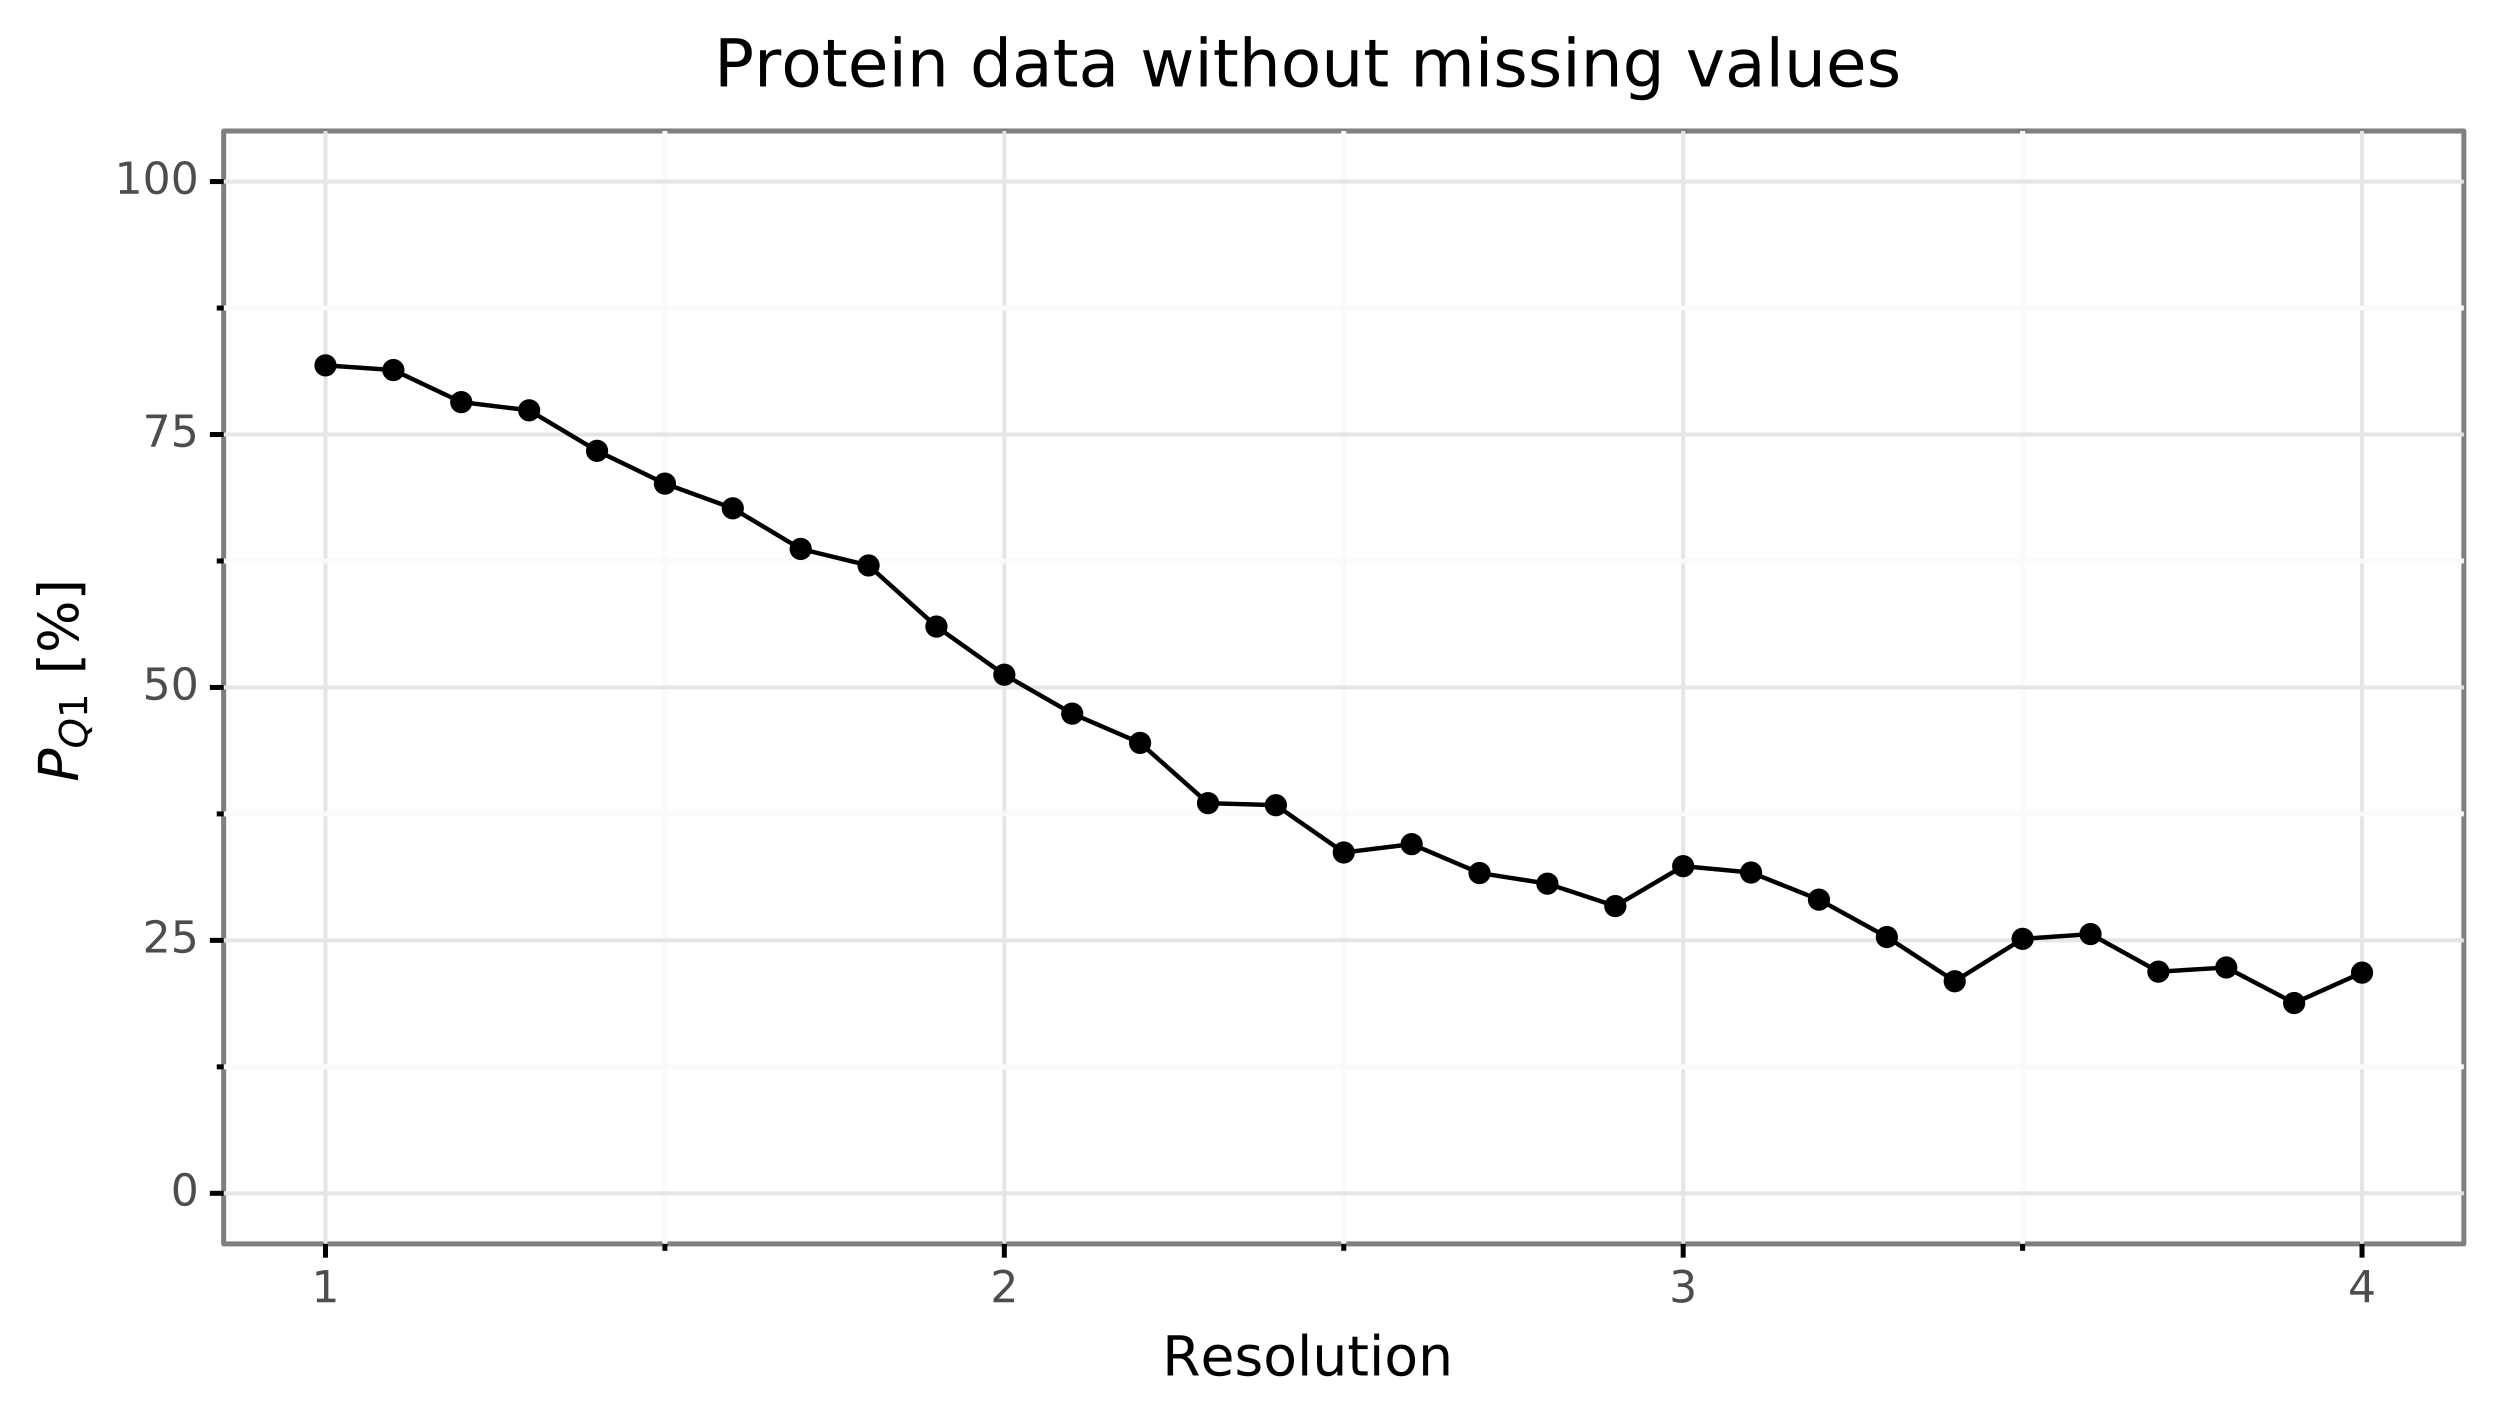 <?xml version="1.0" encoding="utf-8" standalone="no"?>
<!DOCTYPE svg PUBLIC "-//W3C//DTD SVG 1.1//EN"
  "http://www.w3.org/Graphics/SVG/1.1/DTD/svg11.dtd">
<!-- Created with matplotlib (https://matplotlib.org/) -->
<svg height="283.578pt" version="1.1" viewBox="0 0 498.167 283.578" width="498.167pt" xmlns="http://www.w3.org/2000/svg" xmlns:xlink="http://www.w3.org/1999/xlink">
 <rect x="0" y="0" width="498.167" height="283.578" fill="#333333" stroke="none"/>
 <defs>
  <style type="text/css">
*{stroke-linecap:butt;stroke-linejoin:round;}
  </style>
 </defs>
 <g id="figure_1">
  <g id="patch_1">
   <path d="M 0 283.578 
L 498.167 283.578 
L 498.167 0 
L 0 0 
z
" style="fill:#ffffff;stroke:#ffffff;stroke-linejoin:miter;"/>
  </g>
  <g id="axes_1">
   <g id="patch_2">
    <path d="M 44.567 247.865 
L 490.967 247.865 
L 490.967 26.105 
L 44.567 26.105 
z
" style="fill:#ffffff;stroke:#7f7f7f;stroke-linejoin:miter;"/>
   </g>
   <g id="matplotlib.axis_1">
    <g id="xtick_1">
     <g id="line2d_1">
      <path clip-path="url(#p83f8dc34f9)" d="M 64.858 247.865 
L 64.858 26.105 
" style="fill:none;stroke:#e5e5e5;stroke-width:0.8;"/>
     </g>
     <g id="line2d_2">
      <path d="M 64.858 247.865 
" style="fill:none;stroke:#000000;stroke-width:1.5;"/>
      <defs>
       <path d="M 0 0 
L 0 2.75 
" id="m9caccdc6ad" style="stroke:#000000;"/>
      </defs>
      <g>
       <use style="stroke:#000000;" x="64.858" xlink:href="#m9caccdc6ad" y="247.865"/>
      </g>
     </g>
     <g id="text_1">
      <!-- 1 -->
      <defs>
       <path d="M 12.406 8.297 
L 28.516 8.297 
L 28.516 63.922 
L 10.984 60.406 
L 10.984 69.391 
L 28.422 72.906 
L 38.281 72.906 
L 38.281 8.297 
L 54.391 8.297 
L 54.391 0 
L 12.406 0 
z
" id="DejaVuSans-49"/>
      </defs>
      <g style="fill:#4d4d4d;" transform="translate(62.058 259.502)scale(0.088 -0.088)">
       <use xlink:href="#DejaVuSans-49"/>
      </g>
     </g>
    </g>
    <g id="xtick_2">
     <g id="line2d_3">
      <path clip-path="url(#p83f8dc34f9)" d="M 200.131 247.865 
L 200.131 26.105 
" style="fill:none;stroke:#e5e5e5;stroke-width:0.8;"/>
     </g>
     <g id="line2d_4">
      <path d="M 200.131 247.865 
" style="fill:none;stroke:#000000;stroke-width:1.5;"/>
      <g>
       <use style="stroke:#000000;" x="200.131" xlink:href="#m9caccdc6ad" y="247.865"/>
      </g>
     </g>
     <g id="text_2">
      <!-- 2 -->
      <defs>
       <path d="M 19.188 8.297 
L 53.609 8.297 
L 53.609 0 
L 7.328 0 
L 7.328 8.297 
Q 12.938 14.109 22.625 23.891 
Q 32.328 33.688 34.812 36.531 
Q 39.547 41.844 41.422 45.531 
Q 43.312 49.219 43.312 52.781 
Q 43.312 58.594 39.234 62.25 
Q 35.156 65.922 28.609 65.922 
Q 23.969 65.922 18.812 64.312 
Q 13.672 62.703 7.812 59.422 
L 7.812 69.391 
Q 13.766 71.781 18.938 73 
Q 24.125 74.219 28.422 74.219 
Q 39.75 74.219 46.484 68.547 
Q 53.219 62.891 53.219 53.422 
Q 53.219 48.922 51.531 44.891 
Q 49.859 40.875 45.406 35.406 
Q 44.188 33.984 37.641 27.219 
Q 31.109 20.453 19.188 8.297 
z
" id="DejaVuSans-50"/>
      </defs>
      <g style="fill:#4d4d4d;" transform="translate(197.331 259.502)scale(0.088 -0.088)">
       <use xlink:href="#DejaVuSans-50"/>
      </g>
     </g>
    </g>
    <g id="xtick_3">
     <g id="line2d_5">
      <path clip-path="url(#p83f8dc34f9)" d="M 335.403 247.865 
L 335.403 26.105 
" style="fill:none;stroke:#e5e5e5;stroke-width:0.8;"/>
     </g>
     <g id="line2d_6">
      <path d="M 335.403 247.865 
" style="fill:none;stroke:#000000;stroke-width:1.5;"/>
      <g>
       <use style="stroke:#000000;" x="335.403" xlink:href="#m9caccdc6ad" y="247.865"/>
      </g>
     </g>
     <g id="text_3">
      <!-- 3 -->
      <defs>
       <path d="M 40.578 39.312 
Q 47.656 37.797 51.625 33 
Q 55.609 28.219 55.609 21.188 
Q 55.609 10.406 48.188 4.484 
Q 40.766 -1.422 27.094 -1.422 
Q 22.516 -1.422 17.656 -0.516 
Q 12.797 0.391 7.625 2.203 
L 7.625 11.719 
Q 11.719 9.328 16.594 8.109 
Q 21.484 6.891 26.812 6.891 
Q 36.078 6.891 40.938 10.547 
Q 45.797 14.203 45.797 21.188 
Q 45.797 27.641 41.281 31.266 
Q 36.766 34.906 28.719 34.906 
L 20.219 34.906 
L 20.219 43.016 
L 29.109 43.016 
Q 36.375 43.016 40.234 45.922 
Q 44.094 48.828 44.094 54.297 
Q 44.094 59.906 40.109 62.906 
Q 36.141 65.922 28.719 65.922 
Q 24.656 65.922 20.016 65.031 
Q 15.375 64.156 9.812 62.312 
L 9.812 71.094 
Q 15.438 72.656 20.344 73.438 
Q 25.25 74.219 29.594 74.219 
Q 40.828 74.219 47.359 69.109 
Q 53.906 64.016 53.906 55.328 
Q 53.906 49.266 50.438 45.094 
Q 46.969 40.922 40.578 39.312 
z
" id="DejaVuSans-51"/>
      </defs>
      <g style="fill:#4d4d4d;" transform="translate(332.604 259.502)scale(0.088 -0.088)">
       <use xlink:href="#DejaVuSans-51"/>
      </g>
     </g>
    </g>
    <g id="xtick_4">
     <g id="line2d_7">
      <path clip-path="url(#p83f8dc34f9)" d="M 470.676 247.865 
L 470.676 26.105 
" style="fill:none;stroke:#e5e5e5;stroke-width:0.8;"/>
     </g>
     <g id="line2d_8">
      <path d="M 470.676 247.865 
" style="fill:none;stroke:#000000;stroke-width:1.5;"/>
      <g>
       <use style="stroke:#000000;" x="470.676" xlink:href="#m9caccdc6ad" y="247.865"/>
      </g>
     </g>
     <g id="text_4">
      <!-- 4 -->
      <defs>
       <path d="M 37.797 64.312 
L 12.891 25.391 
L 37.797 25.391 
z
M 35.203 72.906 
L 47.609 72.906 
L 47.609 25.391 
L 58.016 25.391 
L 58.016 17.188 
L 47.609 17.188 
L 47.609 0 
L 37.797 0 
L 37.797 17.188 
L 4.891 17.188 
L 4.891 26.703 
z
" id="DejaVuSans-52"/>
      </defs>
      <g style="fill:#4d4d4d;" transform="translate(467.877 259.502)scale(0.088 -0.088)">
       <use xlink:href="#DejaVuSans-52"/>
      </g>
     </g>
    </g>
    <g id="xtick_5">
     <g id="line2d_9">
      <path clip-path="url(#p83f8dc34f9)" d="M 132.494 247.865 
L 132.494 26.105 
" style="fill:none;stroke:#fafafa;"/>
     </g>
     <g id="line2d_10">
      <path d="M 132.494 247.865 
" style="fill:none;stroke:#000000;stroke-width:1.5;"/>
      <defs>
       <path d="M 0 0 
L 0 1.375 
" id="mb6b54870b6" style="stroke:#000000;"/>
      </defs>
      <g>
       <use style="stroke:#000000;" x="132.494" xlink:href="#mb6b54870b6" y="247.865"/>
      </g>
     </g>
    </g>
    <g id="xtick_6">
     <g id="line2d_11">
      <path clip-path="url(#p83f8dc34f9)" d="M 267.767 247.865 
L 267.767 26.105 
" style="fill:none;stroke:#fafafa;"/>
     </g>
     <g id="line2d_12">
      <path d="M 267.767 247.865 
" style="fill:none;stroke:#000000;stroke-width:1.5;"/>
      <g>
       <use style="stroke:#000000;" x="267.767" xlink:href="#mb6b54870b6" y="247.865"/>
      </g>
     </g>
    </g>
    <g id="xtick_7">
     <g id="line2d_13">
      <path clip-path="url(#p83f8dc34f9)" d="M 403.04 247.865 
L 403.04 26.105 
" style="fill:none;stroke:#fafafa;"/>
     </g>
     <g id="line2d_14">
      <path d="M 403.04 247.865 
" style="fill:none;stroke:#000000;stroke-width:1.5;"/>
      <g>
       <use style="stroke:#000000;" x="403.04" xlink:href="#mb6b54870b6" y="247.865"/>
      </g>
     </g>
    </g>
    <g id="text_5">
     <!-- Resolution -->
     <defs>
      <path d="M 44.391 34.188 
Q 47.562 33.109 50.562 29.594 
Q 53.562 26.078 56.594 19.922 
L 66.609 0 
L 56 0 
L 46.688 18.703 
Q 43.062 26.031 39.672 28.422 
Q 36.281 30.812 30.422 30.812 
L 19.672 30.812 
L 19.672 0 
L 9.812 0 
L 9.812 72.906 
L 32.078 72.906 
Q 44.578 72.906 50.734 67.672 
Q 56.891 62.453 56.891 51.906 
Q 56.891 45.016 53.688 40.469 
Q 50.484 35.938 44.391 34.188 
z
M 19.672 64.797 
L 19.672 38.922 
L 32.078 38.922 
Q 39.203 38.922 42.844 42.219 
Q 46.484 45.516 46.484 51.906 
Q 46.484 58.297 42.844 61.547 
Q 39.203 64.797 32.078 64.797 
z
" id="DejaVuSans-82"/>
      <path d="M 56.203 29.594 
L 56.203 25.203 
L 14.891 25.203 
Q 15.484 15.922 20.484 11.062 
Q 25.484 6.203 34.422 6.203 
Q 39.594 6.203 44.453 7.469 
Q 49.312 8.734 54.109 11.281 
L 54.109 2.781 
Q 49.266 0.734 44.188 -0.344 
Q 39.109 -1.422 33.891 -1.422 
Q 20.797 -1.422 13.156 6.188 
Q 5.516 13.812 5.516 26.812 
Q 5.516 40.234 12.766 48.109 
Q 20.016 56 32.328 56 
Q 43.359 56 49.781 48.891 
Q 56.203 41.797 56.203 29.594 
z
M 47.219 32.234 
Q 47.125 39.594 43.094 43.984 
Q 39.062 48.391 32.422 48.391 
Q 24.906 48.391 20.391 44.141 
Q 15.875 39.891 15.188 32.172 
z
" id="DejaVuSans-101"/>
      <path d="M 44.281 53.078 
L 44.281 44.578 
Q 40.484 46.531 36.375 47.5 
Q 32.281 48.484 27.875 48.484 
Q 21.188 48.484 17.844 46.438 
Q 14.5 44.391 14.5 40.281 
Q 14.5 37.156 16.891 35.375 
Q 19.281 33.594 26.516 31.984 
L 29.594 31.297 
Q 39.156 29.25 43.188 25.516 
Q 47.219 21.781 47.219 15.094 
Q 47.219 7.469 41.188 3.016 
Q 35.156 -1.422 24.609 -1.422 
Q 20.219 -1.422 15.453 -0.562 
Q 10.688 0.297 5.422 2 
L 5.422 11.281 
Q 10.406 8.688 15.234 7.391 
Q 20.062 6.109 24.812 6.109 
Q 31.156 6.109 34.562 8.281 
Q 37.984 10.453 37.984 14.406 
Q 37.984 18.062 35.516 20.016 
Q 33.062 21.969 24.703 23.781 
L 21.578 24.516 
Q 13.234 26.266 9.516 29.906 
Q 5.812 33.547 5.812 39.891 
Q 5.812 47.609 11.281 51.797 
Q 16.75 56 26.812 56 
Q 31.781 56 36.172 55.266 
Q 40.578 54.547 44.281 53.078 
z
" id="DejaVuSans-115"/>
      <path d="M 30.609 48.391 
Q 23.391 48.391 19.188 42.75 
Q 14.984 37.109 14.984 27.297 
Q 14.984 17.484 19.156 11.844 
Q 23.344 6.203 30.609 6.203 
Q 37.797 6.203 41.984 11.859 
Q 46.188 17.531 46.188 27.297 
Q 46.188 37.016 41.984 42.703 
Q 37.797 48.391 30.609 48.391 
z
M 30.609 56 
Q 42.328 56 49.016 48.375 
Q 55.719 40.766 55.719 27.297 
Q 55.719 13.875 49.016 6.219 
Q 42.328 -1.422 30.609 -1.422 
Q 18.844 -1.422 12.172 6.219 
Q 5.516 13.875 5.516 27.297 
Q 5.516 40.766 12.172 48.375 
Q 18.844 56 30.609 56 
z
" id="DejaVuSans-111"/>
      <path d="M 9.422 75.984 
L 18.406 75.984 
L 18.406 0 
L 9.422 0 
z
" id="DejaVuSans-108"/>
      <path d="M 8.5 21.578 
L 8.5 54.688 
L 17.484 54.688 
L 17.484 21.922 
Q 17.484 14.156 20.5 10.266 
Q 23.531 6.391 29.594 6.391 
Q 36.859 6.391 41.078 11.031 
Q 45.312 15.672 45.312 23.688 
L 45.312 54.688 
L 54.297 54.688 
L 54.297 0 
L 45.312 0 
L 45.312 8.406 
Q 42.047 3.422 37.719 1 
Q 33.406 -1.422 27.688 -1.422 
Q 18.266 -1.422 13.375 4.438 
Q 8.5 10.297 8.5 21.578 
z
M 31.109 56 
z
" id="DejaVuSans-117"/>
      <path d="M 18.312 70.219 
L 18.312 54.688 
L 36.812 54.688 
L 36.812 47.703 
L 18.312 47.703 
L 18.312 18.016 
Q 18.312 11.328 20.141 9.422 
Q 21.969 7.516 27.594 7.516 
L 36.812 7.516 
L 36.812 0 
L 27.594 0 
Q 17.188 0 13.234 3.875 
Q 9.281 7.766 9.281 18.016 
L 9.281 47.703 
L 2.688 47.703 
L 2.688 54.688 
L 9.281 54.688 
L 9.281 70.219 
z
" id="DejaVuSans-116"/>
      <path d="M 9.422 54.688 
L 18.406 54.688 
L 18.406 0 
L 9.422 0 
z
M 9.422 75.984 
L 18.406 75.984 
L 18.406 64.594 
L 9.422 64.594 
z
" id="DejaVuSans-105"/>
      <path d="M 54.891 33.016 
L 54.891 0 
L 45.906 0 
L 45.906 32.719 
Q 45.906 40.484 42.875 44.328 
Q 39.844 48.188 33.797 48.188 
Q 26.516 48.188 22.312 43.547 
Q 18.109 38.922 18.109 30.906 
L 18.109 0 
L 9.078 0 
L 9.078 54.688 
L 18.109 54.688 
L 18.109 46.188 
Q 21.344 51.125 25.703 53.562 
Q 30.078 56 35.797 56 
Q 45.219 56 50.047 50.172 
Q 54.891 44.344 54.891 33.016 
z
" id="DejaVuSans-110"/>
     </defs>
     <g transform="translate(231.585 274.09)scale(0.11 -0.11)">
      <use xlink:href="#DejaVuSans-82"/>
      <use x="69.42" xlink:href="#DejaVuSans-101"/>
      <use x="130.943" xlink:href="#DejaVuSans-115"/>
      <use x="183.043" xlink:href="#DejaVuSans-111"/>
      <use x="244.225" xlink:href="#DejaVuSans-108"/>
      <use x="272.008" xlink:href="#DejaVuSans-117"/>
      <use x="335.387" xlink:href="#DejaVuSans-116"/>
      <use x="374.596" xlink:href="#DejaVuSans-105"/>
      <use x="402.379" xlink:href="#DejaVuSans-111"/>
      <use x="463.561" xlink:href="#DejaVuSans-110"/>
     </g>
    </g>
   </g>
   <g id="matplotlib.axis_2">
    <g id="ytick_1">
     <g id="line2d_15">
      <path clip-path="url(#p83f8dc34f9)" d="M 44.567 237.785 
L 490.967 237.785 
" style="fill:none;stroke:#e5e5e5;stroke-width:0.8;"/>
     </g>
     <g id="line2d_16">
      <path d="M 44.567 237.785 
" style="fill:none;stroke:#000000;stroke-width:1.5;"/>
      <defs>
       <path d="M 0 0 
L -2.75 0 
" id="mf779d2dc20" style="stroke:#000000;"/>
      </defs>
      <g>
       <use style="stroke:#000000;" x="44.567" xlink:href="#mf779d2dc20" y="237.785"/>
      </g>
     </g>
     <g id="text_6">
      <!-- 0 -->
      <defs>
       <path d="M 31.781 66.406 
Q 24.172 66.406 20.328 58.906 
Q 16.5 51.422 16.5 36.375 
Q 16.5 21.391 20.328 13.891 
Q 24.172 6.391 31.781 6.391 
Q 39.453 6.391 43.281 13.891 
Q 47.125 21.391 47.125 36.375 
Q 47.125 51.422 43.281 58.906 
Q 39.453 66.406 31.781 66.406 
z
M 31.781 74.219 
Q 44.047 74.219 50.516 64.516 
Q 56.984 54.828 56.984 36.375 
Q 56.984 17.969 50.516 8.266 
Q 44.047 -1.422 31.781 -1.422 
Q 19.531 -1.422 13.062 8.266 
Q 6.594 17.969 6.594 36.375 
Q 6.594 54.828 13.062 64.516 
Q 19.531 74.219 31.781 74.219 
z
" id="DejaVuSans-48"/>
      </defs>
      <g style="fill:#4d4d4d;" transform="translate(34.018 240.214)scale(0.088 -0.088)">
       <use xlink:href="#DejaVuSans-48"/>
      </g>
     </g>
    </g>
    <g id="ytick_2">
     <g id="line2d_17">
      <path clip-path="url(#p83f8dc34f9)" d="M 44.567 187.385 
L 490.967 187.385 
" style="fill:none;stroke:#e5e5e5;stroke-width:0.8;"/>
     </g>
     <g id="line2d_18">
      <path d="M 44.567 187.385 
" style="fill:none;stroke:#000000;stroke-width:1.5;"/>
      <g>
       <use style="stroke:#000000;" x="44.567" xlink:href="#mf779d2dc20" y="187.385"/>
      </g>
     </g>
     <g id="text_7">
      <!-- 25 -->
      <defs>
       <path d="M 10.797 72.906 
L 49.516 72.906 
L 49.516 64.594 
L 19.828 64.594 
L 19.828 46.734 
Q 21.969 47.469 24.109 47.828 
Q 26.266 48.188 28.422 48.188 
Q 40.625 48.188 47.75 41.5 
Q 54.891 34.812 54.891 23.391 
Q 54.891 11.625 47.562 5.094 
Q 40.234 -1.422 26.906 -1.422 
Q 22.312 -1.422 17.547 -0.641 
Q 12.797 0.141 7.719 1.703 
L 7.719 11.625 
Q 12.109 9.234 16.797 8.062 
Q 21.484 6.891 26.703 6.891 
Q 35.156 6.891 40.078 11.328 
Q 45.016 15.766 45.016 23.391 
Q 45.016 31 40.078 35.438 
Q 35.156 39.891 26.703 39.891 
Q 22.75 39.891 18.812 39.016 
Q 14.891 38.141 10.797 36.281 
z
" id="DejaVuSans-53"/>
      </defs>
      <g style="fill:#4d4d4d;" transform="translate(28.419 189.814)scale(0.088 -0.088)">
       <use xlink:href="#DejaVuSans-50"/>
       <use x="63.623" xlink:href="#DejaVuSans-53"/>
      </g>
     </g>
    </g>
    <g id="ytick_3">
     <g id="line2d_19">
      <path clip-path="url(#p83f8dc34f9)" d="M 44.567 136.985 
L 490.967 136.985 
" style="fill:none;stroke:#e5e5e5;stroke-width:0.8;"/>
     </g>
     <g id="line2d_20">
      <path d="M 44.567 136.985 
" style="fill:none;stroke:#000000;stroke-width:1.5;"/>
      <g>
       <use style="stroke:#000000;" x="44.567" xlink:href="#mf779d2dc20" y="136.985"/>
      </g>
     </g>
     <g id="text_8">
      <!-- 50 -->
      <g style="fill:#4d4d4d;" transform="translate(28.419 139.414)scale(0.088 -0.088)">
       <use xlink:href="#DejaVuSans-53"/>
       <use x="63.623" xlink:href="#DejaVuSans-48"/>
      </g>
     </g>
    </g>
    <g id="ytick_4">
     <g id="line2d_21">
      <path clip-path="url(#p83f8dc34f9)" d="M 44.567 86.585 
L 490.967 86.585 
" style="fill:none;stroke:#e5e5e5;stroke-width:0.8;"/>
     </g>
     <g id="line2d_22">
      <path d="M 44.567 86.585 
" style="fill:none;stroke:#000000;stroke-width:1.5;"/>
      <g>
       <use style="stroke:#000000;" x="44.567" xlink:href="#mf779d2dc20" y="86.585"/>
      </g>
     </g>
     <g id="text_9">
      <!-- 75 -->
      <defs>
       <path d="M 8.203 72.906 
L 55.078 72.906 
L 55.078 68.703 
L 28.609 0 
L 18.312 0 
L 43.219 64.594 
L 8.203 64.594 
z
" id="DejaVuSans-55"/>
      </defs>
      <g style="fill:#4d4d4d;" transform="translate(28.419 89.014)scale(0.088 -0.088)">
       <use xlink:href="#DejaVuSans-55"/>
       <use x="63.623" xlink:href="#DejaVuSans-53"/>
      </g>
     </g>
    </g>
    <g id="ytick_5">
     <g id="line2d_23">
      <path clip-path="url(#p83f8dc34f9)" d="M 44.567 36.185 
L 490.967 36.185 
" style="fill:none;stroke:#e5e5e5;stroke-width:0.8;"/>
     </g>
     <g id="line2d_24">
      <path d="M 44.567 36.185 
" style="fill:none;stroke:#000000;stroke-width:1.5;"/>
      <g>
       <use style="stroke:#000000;" x="44.567" xlink:href="#mf779d2dc20" y="36.185"/>
      </g>
     </g>
     <g id="text_10">
      <!-- 100 -->
      <g style="fill:#4d4d4d;" transform="translate(22.82 38.614)scale(0.088 -0.088)">
       <use xlink:href="#DejaVuSans-49"/>
       <use x="63.623" xlink:href="#DejaVuSans-48"/>
       <use x="127.246" xlink:href="#DejaVuSans-48"/>
      </g>
     </g>
    </g>
    <g id="ytick_6">
     <g id="line2d_25">
      <path clip-path="url(#p83f8dc34f9)" d="M 44.567 212.585 
L 490.967 212.585 
" style="fill:none;stroke:#fafafa;"/>
     </g>
     <g id="line2d_26">
      <path d="M 44.567 212.585 
" style="fill:none;stroke:#000000;stroke-width:1.5;"/>
      <defs>
       <path d="M 0 0 
L -1.375 0 
" id="mf462448e0d" style="stroke:#000000;"/>
      </defs>
      <g>
       <use style="stroke:#000000;" x="44.567" xlink:href="#mf462448e0d" y="212.585"/>
      </g>
     </g>
    </g>
    <g id="ytick_7">
     <g id="line2d_27">
      <path clip-path="url(#p83f8dc34f9)" d="M 44.567 162.185 
L 490.967 162.185 
" style="fill:none;stroke:#fafafa;"/>
     </g>
     <g id="line2d_28">
      <path d="M 44.567 162.185 
" style="fill:none;stroke:#000000;stroke-width:1.5;"/>
      <g>
       <use style="stroke:#000000;" x="44.567" xlink:href="#mf462448e0d" y="162.185"/>
      </g>
     </g>
    </g>
    <g id="ytick_8">
     <g id="line2d_29">
      <path clip-path="url(#p83f8dc34f9)" d="M 44.567 111.785 
L 490.967 111.785 
" style="fill:none;stroke:#fafafa;"/>
     </g>
     <g id="line2d_30">
      <path d="M 44.567 111.785 
" style="fill:none;stroke:#000000;stroke-width:1.5;"/>
      <g>
       <use style="stroke:#000000;" x="44.567" xlink:href="#mf462448e0d" y="111.785"/>
      </g>
     </g>
    </g>
    <g id="ytick_9">
     <g id="line2d_31">
      <path clip-path="url(#p83f8dc34f9)" d="M 44.567 61.385 
L 490.967 61.385 
" style="fill:none;stroke:#fafafa;"/>
     </g>
     <g id="line2d_32">
      <path d="M 44.567 61.385 
" style="fill:none;stroke:#000000;stroke-width:1.5;"/>
      <g>
       <use style="stroke:#000000;" x="44.567" xlink:href="#mf462448e0d" y="61.385"/>
      </g>
     </g>
    </g>
    <g id="text_11">
     <!-- $P_{Q1}$ [%] -->
     <defs>
      <path d="M 16.891 72.906 
L 39.703 72.906 
Q 49.656 72.906 54.875 68.266 
Q 60.109 63.625 60.109 54.688 
Q 60.109 42.672 52.391 35.984 
Q 44.672 29.297 30.719 29.297 
L 18.312 29.297 
L 12.594 0 
L 2.688 0 
z
M 25.203 64.797 
L 19.922 37.406 
L 32.328 37.406 
Q 40.719 37.406 45.203 41.703 
Q 49.703 46 49.703 54 
Q 49.703 59.125 46.656 61.953 
Q 43.609 64.797 38.094 64.797 
z
" id="DejaVuSans-Oblique-80"/>
      <path d="M 36.078 -1.312 
Q 35.547 -1.375 34.953 -1.391 
Q 34.375 -1.422 33.203 -1.422 
Q 19.531 -1.422 11.812 6.422 
Q 4.109 14.266 4.109 28.078 
Q 4.109 36.234 7.062 44.438 
Q 10.016 52.641 15.281 59.188 
Q 21.391 66.703 29.031 70.453 
Q 36.672 74.219 45.906 74.219 
Q 59.281 74.219 66.984 66.328 
Q 74.703 58.453 74.703 44.828 
Q 74.703 30.125 66.641 17.922 
Q 58.594 5.719 45.609 0.688 
L 55.516 -12.891 
L 44.484 -12.891 
z
M 45.609 66.219 
Q 37.5 66.219 31.297 62.281 
Q 25.094 58.344 20.516 50.297 
Q 17.578 45.172 16.031 39.406 
Q 14.5 33.641 14.5 27.781 
Q 14.5 17.625 19.359 12.109 
Q 24.219 6.594 33.109 6.594 
Q 41.109 6.594 47.375 10.562 
Q 53.656 14.547 58.109 22.406 
Q 61.078 27.688 62.641 33.469 
Q 64.203 39.266 64.203 45.016 
Q 64.203 55.125 59.312 60.672 
Q 54.438 66.219 45.609 66.219 
z
" id="DejaVuSans-Oblique-81"/>
      <path id="DejaVuSans-32"/>
      <path d="M 8.594 75.984 
L 29.297 75.984 
L 29.297 69 
L 17.578 69 
L 17.578 -6.203 
L 29.297 -6.203 
L 29.297 -13.188 
L 8.594 -13.188 
z
" id="DejaVuSans-91"/>
      <path d="M 72.703 32.078 
Q 68.453 32.078 66.031 28.469 
Q 63.625 24.859 63.625 18.406 
Q 63.625 12.062 66.031 8.422 
Q 68.453 4.781 72.703 4.781 
Q 76.859 4.781 79.266 8.422 
Q 81.688 12.062 81.688 18.406 
Q 81.688 24.812 79.266 28.438 
Q 76.859 32.078 72.703 32.078 
z
M 72.703 38.281 
Q 80.422 38.281 84.953 32.906 
Q 89.5 27.547 89.5 18.406 
Q 89.5 9.281 84.938 3.922 
Q 80.375 -1.422 72.703 -1.422 
Q 64.891 -1.422 60.344 3.922 
Q 55.812 9.281 55.812 18.406 
Q 55.812 27.594 60.375 32.938 
Q 64.938 38.281 72.703 38.281 
z
M 22.312 68.016 
Q 18.109 68.016 15.688 64.375 
Q 13.281 60.75 13.281 54.391 
Q 13.281 47.953 15.672 44.328 
Q 18.062 40.719 22.312 40.719 
Q 26.562 40.719 28.969 44.328 
Q 31.391 47.953 31.391 54.391 
Q 31.391 60.688 28.953 64.344 
Q 26.516 68.016 22.312 68.016 
z
M 66.406 74.219 
L 74.219 74.219 
L 28.609 -1.422 
L 20.797 -1.422 
z
M 22.312 74.219 
Q 30.031 74.219 34.609 68.875 
Q 39.203 63.531 39.203 54.391 
Q 39.203 45.172 34.641 39.844 
Q 30.078 34.516 22.312 34.516 
Q 14.547 34.516 10.031 39.859 
Q 5.516 45.219 5.516 54.391 
Q 5.516 63.484 10.047 68.844 
Q 14.594 74.219 22.312 74.219 
z
" id="DejaVuSans-37"/>
      <path d="M 30.422 75.984 
L 30.422 -13.188 
L 9.719 -13.188 
L 9.719 -6.203 
L 21.391 -6.203 
L 21.391 69 
L 9.719 69 
L 9.719 75.984 
z
" id="DejaVuSans-93"/>
     </defs>
     <g transform="translate(15.56 155.785)rotate(-90)scale(0.11 -0.11)">
      <use transform="translate(0 0.016)" xlink:href="#DejaVuSans-Oblique-80"/>
      <use transform="translate(60.303 -16.391)scale(0.7)" xlink:href="#DejaVuSans-Oblique-81"/>
      <use transform="translate(115.4 -16.391)scale(0.7)" xlink:href="#DejaVuSans-49"/>
      <use transform="translate(162.671 0.016)" xlink:href="#DejaVuSans-32"/>
      <use transform="translate(194.458 0.016)" xlink:href="#DejaVuSans-91"/>
      <use transform="translate(233.472 0.016)" xlink:href="#DejaVuSans-37"/>
      <use transform="translate(328.491 0.016)" xlink:href="#DejaVuSans-93"/>
     </g>
    </g>
   </g>
   <g id="PathCollection_1">
    <path clip-path="url(#p83f8dc34f9)" d="M 64.858 74.578 
C 65.328 74.578 65.779 74.391 66.111 74.059 
C 66.444 73.726 66.63 73.276 66.63 72.806 
C 66.63 72.335 66.444 71.885 66.111 71.552 
C 65.779 71.22 65.328 71.033 64.858 71.033 
C 64.388 71.033 63.937 71.22 63.605 71.552 
C 63.272 71.885 63.085 72.335 63.085 72.806 
C 63.085 73.276 63.272 73.726 63.605 74.059 
C 63.937 74.391 64.388 74.578 64.858 74.578 
z
" style="stroke:#000000;stroke-width:0.886;"/>
    <path clip-path="url(#p83f8dc34f9)" d="M 78.385 75.513 
C 78.855 75.513 79.306 75.326 79.638 74.994 
C 79.971 74.661 80.158 74.21 80.158 73.74 
C 80.158 73.27 79.971 72.819 79.638 72.487 
C 79.306 72.155 78.855 71.968 78.385 71.968 
C 77.915 71.968 77.464 72.155 77.132 72.487 
C 76.799 72.819 76.613 73.27 76.613 73.74 
C 76.613 74.21 76.799 74.661 77.132 74.994 
C 77.464 75.326 77.915 75.513 78.385 75.513 
z
" style="stroke:#000000;stroke-width:0.886;"/>
    <path clip-path="url(#p83f8dc34f9)" d="M 91.912 81.902 
C 92.383 81.902 92.833 81.715 93.166 81.383 
C 93.498 81.051 93.685 80.6 93.685 80.13 
C 93.685 79.66 93.498 79.209 93.166 78.876 
C 92.833 78.544 92.383 78.357 91.912 78.357 
C 91.442 78.357 90.992 78.544 90.659 78.876 
C 90.327 79.209 90.14 79.66 90.14 80.13 
C 90.14 80.6 90.327 81.051 90.659 81.383 
C 90.992 81.715 91.442 81.902 91.912 81.902 
z
" style="stroke:#000000;stroke-width:0.886;"/>
    <path clip-path="url(#p83f8dc34f9)" d="M 105.44 83.535 
C 105.91 83.535 106.361 83.349 106.693 83.016 
C 107.025 82.684 107.212 82.233 107.212 81.763 
C 107.212 81.293 107.025 80.842 106.693 80.51 
C 106.361 80.177 105.91 79.99 105.44 79.99 
C 104.97 79.99 104.519 80.177 104.186 80.51 
C 103.854 80.842 103.667 81.293 103.667 81.763 
C 103.667 82.233 103.854 82.684 104.186 83.016 
C 104.519 83.349 104.97 83.535 105.44 83.535 
z
" style="stroke:#000000;stroke-width:0.886;"/>
    <path clip-path="url(#p83f8dc34f9)" d="M 118.967 91.609 
C 119.437 91.609 119.888 91.422 120.22 91.09 
C 120.553 90.757 120.739 90.307 120.739 89.836 
C 120.739 89.366 120.553 88.916 120.22 88.583 
C 119.888 88.251 119.437 88.064 118.967 88.064 
C 118.497 88.064 118.046 88.251 117.714 88.583 
C 117.381 88.916 117.195 89.366 117.195 89.836 
C 117.195 90.307 117.381 90.757 117.714 91.09 
C 118.046 91.422 118.497 91.609 118.967 91.609 
z
" style="stroke:#000000;stroke-width:0.886;"/>
    <path clip-path="url(#p83f8dc34f9)" d="M 132.494 98.144 
C 132.964 98.144 133.415 97.957 133.748 97.624 
C 134.08 97.292 134.267 96.841 134.267 96.371 
C 134.267 95.901 134.08 95.45 133.748 95.118 
C 133.415 94.785 132.964 94.599 132.494 94.599 
C 132.024 94.599 131.573 94.785 131.241 95.118 
C 130.909 95.45 130.722 95.901 130.722 96.371 
C 130.722 96.841 130.909 97.292 131.241 97.624 
C 131.573 97.957 132.024 98.144 132.494 98.144 
z
" style="stroke:#000000;stroke-width:0.886;"/>
    <path clip-path="url(#p83f8dc34f9)" d="M 146.022 103.064 
C 146.492 103.064 146.942 102.877 147.275 102.544 
C 147.607 102.212 147.794 101.761 147.794 101.291 
C 147.794 100.821 147.607 100.37 147.275 100.038 
C 146.942 99.705 146.492 99.519 146.022 99.519 
C 145.551 99.519 145.101 99.705 144.768 100.038 
C 144.436 100.37 144.249 100.821 144.249 101.291 
C 144.249 101.761 144.436 102.212 144.768 102.544 
C 145.101 102.877 145.551 103.064 146.022 103.064 
z
" style="stroke:#000000;stroke-width:0.886;"/>
    <path clip-path="url(#p83f8dc34f9)" d="M 159.549 111.157 
C 160.019 111.157 160.47 110.97 160.802 110.638 
C 161.135 110.305 161.321 109.855 161.321 109.385 
C 161.321 108.914 161.135 108.464 160.802 108.131 
C 160.47 107.799 160.019 107.612 159.549 107.612 
C 159.079 107.612 158.628 107.799 158.296 108.131 
C 157.963 108.464 157.776 108.914 157.776 109.385 
C 157.776 109.855 157.963 110.305 158.296 110.638 
C 158.628 110.97 159.079 111.157 159.549 111.157 
z
" style="stroke:#000000;stroke-width:0.886;"/>
    <path clip-path="url(#p83f8dc34f9)" d="M 173.076 114.45 
C 173.546 114.45 173.997 114.263 174.329 113.931 
C 174.662 113.599 174.849 113.148 174.849 112.678 
C 174.849 112.208 174.662 111.757 174.329 111.424 
C 173.997 111.092 173.546 110.905 173.076 110.905 
C 172.606 110.905 172.155 111.092 171.823 111.424 
C 171.49 111.757 171.304 112.208 171.304 112.678 
C 171.304 113.148 171.49 113.599 171.823 113.931 
C 172.155 114.263 172.606 114.45 173.076 114.45 
z
" style="stroke:#000000;stroke-width:0.886;"/>
    <path clip-path="url(#p83f8dc34f9)" d="M 186.603 126.624 
C 187.073 126.624 187.524 126.437 187.857 126.105 
C 188.189 125.772 188.376 125.321 188.376 124.851 
C 188.376 124.381 188.189 123.93 187.857 123.598 
C 187.524 123.266 187.073 123.079 186.603 123.079 
C 186.133 123.079 185.682 123.266 185.35 123.598 
C 185.018 123.93 184.831 124.381 184.831 124.851 
C 184.831 125.321 185.018 125.772 185.35 126.105 
C 185.682 126.437 186.133 126.624 186.603 126.624 
z
" style="stroke:#000000;stroke-width:0.886;"/>
    <path clip-path="url(#p83f8dc34f9)" d="M 200.131 136.221 
C 200.601 136.221 201.052 136.034 201.384 135.701 
C 201.716 135.369 201.903 134.918 201.903 134.448 
C 201.903 133.978 201.716 133.527 201.384 133.195 
C 201.052 132.862 200.601 132.676 200.131 132.676 
C 199.661 132.676 199.21 132.862 198.877 133.195 
C 198.545 133.527 198.358 133.978 198.358 134.448 
C 198.358 134.918 198.545 135.369 198.877 135.701 
C 199.21 136.034 199.661 136.221 200.131 136.221 
z
" style="stroke:#000000;stroke-width:0.886;"/>
    <path clip-path="url(#p83f8dc34f9)" d="M 213.658 143.975 
C 214.128 143.975 214.579 143.789 214.911 143.456 
C 215.244 143.124 215.43 142.673 215.43 142.203 
C 215.43 141.733 215.244 141.282 214.911 140.95 
C 214.579 140.617 214.128 140.43 213.658 140.43 
C 213.188 140.43 212.737 140.617 212.405 140.95 
C 212.072 141.282 211.885 141.733 211.885 142.203 
C 211.885 142.673 212.072 143.124 212.405 143.456 
C 212.737 143.789 213.188 143.975 213.658 143.975 
z
" style="stroke:#000000;stroke-width:0.886;"/>
    <path clip-path="url(#p83f8dc34f9)" d="M 227.185 149.809 
C 227.655 149.809 228.106 149.622 228.438 149.29 
C 228.771 148.958 228.958 148.507 228.958 148.037 
C 228.958 147.567 228.771 147.116 228.438 146.783 
C 228.106 146.451 227.655 146.264 227.185 146.264 
C 226.715 146.264 226.264 146.451 225.932 146.783 
C 225.599 147.116 225.413 147.567 225.413 148.037 
C 225.413 148.507 225.599 148.958 225.932 149.29 
C 226.264 149.622 226.715 149.809 227.185 149.809 
z
" style="stroke:#000000;stroke-width:0.886;"/>
    <path clip-path="url(#p83f8dc34f9)" d="M 240.712 161.813 
C 241.183 161.813 241.633 161.626 241.966 161.294 
C 242.298 160.961 242.485 160.511 242.485 160.04 
C 242.485 159.57 242.298 159.12 241.966 158.787 
C 241.633 158.455 241.183 158.268 240.712 158.268 
C 240.242 158.268 239.792 158.455 239.459 158.787 
C 239.127 159.12 238.94 159.57 238.94 160.04 
C 238.94 160.511 239.127 160.961 239.459 161.294 
C 239.792 161.626 240.242 161.813 240.712 161.813 
z
" style="stroke:#000000;stroke-width:0.886;"/>
    <path clip-path="url(#p83f8dc34f9)" d="M 254.24 162.223 
C 254.71 162.223 255.161 162.036 255.493 161.704 
C 255.825 161.371 256.012 160.921 256.012 160.45 
C 256.012 159.98 255.825 159.53 255.493 159.197 
C 255.161 158.865 254.71 158.678 254.24 158.678 
C 253.77 158.678 253.319 158.865 252.986 159.197 
C 252.654 159.53 252.467 159.98 252.467 160.45 
C 252.467 160.921 252.654 161.371 252.986 161.704 
C 253.319 162.036 253.77 162.223 254.24 162.223 
z
" style="stroke:#000000;stroke-width:0.886;"/>
    <path clip-path="url(#p83f8dc34f9)" d="M 267.767 171.646 
C 268.237 171.646 268.688 171.46 269.02 171.127 
C 269.353 170.795 269.539 170.344 269.539 169.874 
C 269.539 169.404 269.353 168.953 269.02 168.621 
C 268.688 168.288 268.237 168.101 267.767 168.101 
C 267.297 168.101 266.846 168.288 266.514 168.621 
C 266.181 168.953 265.995 169.404 265.995 169.874 
C 265.995 170.344 266.181 170.795 266.514 171.127 
C 266.846 171.46 267.297 171.646 267.767 171.646 
z
" style="stroke:#000000;stroke-width:0.886;"/>
    <path clip-path="url(#p83f8dc34f9)" d="M 281.294 169.983 
C 281.764 169.983 282.215 169.796 282.548 169.463 
C 282.88 169.131 283.067 168.68 283.067 168.21 
C 283.067 167.74 282.88 167.289 282.548 166.957 
C 282.215 166.624 281.764 166.438 281.294 166.438 
C 280.824 166.438 280.373 166.624 280.041 166.957 
C 279.709 167.289 279.522 167.74 279.522 168.21 
C 279.522 168.68 279.709 169.131 280.041 169.463 
C 280.373 169.796 280.824 169.983 281.294 169.983 
z
" style="stroke:#000000;stroke-width:0.886;"/>
    <path clip-path="url(#p83f8dc34f9)" d="M 294.822 175.741 
C 295.292 175.741 295.742 175.554 296.075 175.221 
C 296.407 174.889 296.594 174.438 296.594 173.968 
C 296.594 173.498 296.407 173.047 296.075 172.715 
C 295.742 172.382 295.292 172.196 294.822 172.196 
C 294.351 172.196 293.901 172.382 293.568 172.715 
C 293.236 173.047 293.049 173.498 293.049 173.968 
C 293.049 174.438 293.236 174.889 293.568 175.221 
C 293.901 175.554 294.351 175.741 294.822 175.741 
z
" style="stroke:#000000;stroke-width:0.886;"/>
    <path clip-path="url(#p83f8dc34f9)" d="M 308.349 177.859 
C 308.819 177.859 309.27 177.672 309.602 177.34 
C 309.935 177.007 310.121 176.556 310.121 176.086 
C 310.121 175.616 309.935 175.166 309.602 174.833 
C 309.27 174.501 308.819 174.314 308.349 174.314 
C 307.879 174.314 307.428 174.501 307.096 174.833 
C 306.763 175.166 306.576 175.616 306.576 176.086 
C 306.576 176.556 306.763 177.007 307.096 177.34 
C 307.428 177.672 307.879 177.859 308.349 177.859 
z
" style="stroke:#000000;stroke-width:0.886;"/>
    <path clip-path="url(#p83f8dc34f9)" d="M 321.876 182.326 
C 322.346 182.326 322.797 182.14 323.129 181.807 
C 323.462 181.475 323.649 181.024 323.649 180.554 
C 323.649 180.084 323.462 179.633 323.129 179.301 
C 322.797 178.968 322.346 178.782 321.876 178.782 
C 321.406 178.782 320.955 178.968 320.623 179.301 
C 320.29 179.633 320.104 180.084 320.104 180.554 
C 320.104 181.024 320.29 181.475 320.623 181.807 
C 320.955 182.14 321.406 182.326 321.876 182.326 
z
" style="stroke:#000000;stroke-width:0.886;"/>
    <path clip-path="url(#p83f8dc34f9)" d="M 335.403 174.369 
C 335.873 174.369 336.324 174.182 336.657 173.85 
C 336.989 173.517 337.176 173.066 337.176 172.596 
C 337.176 172.126 336.989 171.675 336.657 171.343 
C 336.324 171.011 335.873 170.824 335.403 170.824 
C 334.933 170.824 334.482 171.011 334.15 171.343 
C 333.818 171.675 333.631 172.126 333.631 172.596 
C 333.631 173.066 333.818 173.517 334.15 173.85 
C 334.482 174.182 334.933 174.369 335.403 174.369 
z
" style="stroke:#000000;stroke-width:0.886;"/>
    <path clip-path="url(#p83f8dc34f9)" d="M 348.931 175.641 
C 349.401 175.641 349.852 175.454 350.184 175.121 
C 350.516 174.789 350.703 174.338 350.703 173.868 
C 350.703 173.398 350.516 172.947 350.184 172.615 
C 349.852 172.282 349.401 172.096 348.931 172.096 
C 348.461 172.096 348.01 172.282 347.677 172.615 
C 347.345 172.947 347.158 173.398 347.158 173.868 
C 347.158 174.338 347.345 174.789 347.677 175.121 
C 348.01 175.454 348.461 175.641 348.931 175.641 
z
" style="stroke:#000000;stroke-width:0.886;"/>
    <path clip-path="url(#p83f8dc34f9)" d="M 362.458 181.046 
C 362.928 181.046 363.379 180.859 363.711 180.527 
C 364.044 180.194 364.23 179.743 364.23 179.273 
C 364.23 178.803 364.044 178.353 363.711 178.02 
C 363.379 177.688 362.928 177.501 362.458 177.501 
C 361.988 177.501 361.537 177.688 361.205 178.02 
C 360.872 178.353 360.685 178.803 360.685 179.273 
C 360.685 179.743 360.872 180.194 361.205 180.527 
C 361.537 180.859 361.988 181.046 362.458 181.046 
z
" style="stroke:#000000;stroke-width:0.886;"/>
    <path clip-path="url(#p83f8dc34f9)" d="M 375.985 188.487 
C 376.455 188.487 376.906 188.3 377.238 187.967 
C 377.571 187.635 377.758 187.184 377.758 186.714 
C 377.758 186.244 377.571 185.793 377.238 185.461 
C 376.906 185.128 376.455 184.942 375.985 184.942 
C 375.515 184.942 375.064 185.128 374.732 185.461 
C 374.399 185.793 374.213 186.244 374.213 186.714 
C 374.213 187.184 374.399 187.635 374.732 187.967 
C 375.064 188.3 375.515 188.487 375.985 188.487 
z
" style="stroke:#000000;stroke-width:0.886;"/>
    <path clip-path="url(#p83f8dc34f9)" d="M 389.512 197.305 
C 389.983 197.305 390.433 197.118 390.766 196.786 
C 391.098 196.453 391.285 196.002 391.285 195.532 
C 391.285 195.062 391.098 194.611 390.766 194.279 
C 390.433 193.947 389.983 193.76 389.512 193.76 
C 389.042 193.76 388.592 193.947 388.259 194.279 
C 387.927 194.611 387.74 195.062 387.74 195.532 
C 387.74 196.002 387.927 196.453 388.259 196.786 
C 388.592 197.118 389.042 197.305 389.512 197.305 
z
" style="stroke:#000000;stroke-width:0.886;"/>
    <path clip-path="url(#p83f8dc34f9)" d="M 403.04 188.854 
C 403.51 188.854 403.961 188.667 404.293 188.335 
C 404.625 188.002 404.812 187.552 404.812 187.081 
C 404.812 186.611 404.625 186.161 404.293 185.828 
C 403.961 185.496 403.51 185.309 403.04 185.309 
C 402.57 185.309 402.119 185.496 401.786 185.828 
C 401.454 186.161 401.267 186.611 401.267 187.081 
C 401.267 187.552 401.454 188.002 401.786 188.335 
C 402.119 188.667 402.57 188.854 403.04 188.854 
z
" style="stroke:#000000;stroke-width:0.886;"/>
    <path clip-path="url(#p83f8dc34f9)" d="M 416.567 187.904 
C 417.037 187.904 417.488 187.717 417.82 187.385 
C 418.153 187.053 418.339 186.602 418.339 186.132 
C 418.339 185.662 418.153 185.211 417.82 184.878 
C 417.488 184.546 417.037 184.359 416.567 184.359 
C 416.097 184.359 415.646 184.546 415.314 184.878 
C 414.981 185.211 414.795 185.662 414.795 186.132 
C 414.795 186.602 414.981 187.053 415.314 187.385 
C 415.646 187.717 416.097 187.904 416.567 187.904 
z
" style="stroke:#000000;stroke-width:0.886;"/>
    <path clip-path="url(#p83f8dc34f9)" d="M 430.094 195.394 
C 430.564 195.394 431.015 195.207 431.348 194.875 
C 431.68 194.542 431.867 194.092 431.867 193.621 
C 431.867 193.151 431.68 192.701 431.348 192.368 
C 431.015 192.036 430.564 191.849 430.094 191.849 
C 429.624 191.849 429.173 192.036 428.841 192.368 
C 428.509 192.701 428.322 193.151 428.322 193.621 
C 428.322 194.092 428.509 194.542 428.841 194.875 
C 429.173 195.207 429.624 195.394 430.094 195.394 
z
" style="stroke:#000000;stroke-width:0.886;"/>
    <path clip-path="url(#p83f8dc34f9)" d="M 443.622 194.56 
C 444.092 194.56 444.542 194.373 444.875 194.041 
C 445.207 193.708 445.394 193.257 445.394 192.787 
C 445.394 192.317 445.207 191.866 444.875 191.534 
C 444.542 191.202 444.092 191.015 443.622 191.015 
C 443.151 191.015 442.701 191.202 442.368 191.534 
C 442.036 191.866 441.849 192.317 441.849 192.787 
C 441.849 193.257 442.036 193.708 442.368 194.041 
C 442.701 194.373 443.151 194.56 443.622 194.56 
z
" style="stroke:#000000;stroke-width:0.886;"/>
    <path clip-path="url(#p83f8dc34f9)" d="M 457.149 201.644 
C 457.619 201.644 458.07 201.457 458.402 201.125 
C 458.735 200.792 458.921 200.342 458.921 199.872 
C 458.921 199.401 458.735 198.951 458.402 198.618 
C 458.07 198.286 457.619 198.099 457.149 198.099 
C 456.679 198.099 456.228 198.286 455.896 198.618 
C 455.563 198.951 455.376 199.401 455.376 199.872 
C 455.376 200.342 455.563 200.792 455.896 201.125 
C 456.228 201.457 456.679 201.644 457.149 201.644 
z
" style="stroke:#000000;stroke-width:0.886;"/>
    <path clip-path="url(#p83f8dc34f9)" d="M 470.676 195.585 
C 471.146 195.585 471.597 195.399 471.929 195.066 
C 472.262 194.734 472.449 194.283 472.449 193.813 
C 472.449 193.343 472.262 192.892 471.929 192.56 
C 471.597 192.227 471.146 192.04 470.676 192.04 
C 470.206 192.04 469.755 192.227 469.423 192.56 
C 469.09 192.892 468.904 193.343 468.904 193.813 
C 468.904 194.283 469.09 194.734 469.423 195.066 
C 469.755 195.399 470.206 195.585 470.676 195.585 
z
" style="stroke:#000000;stroke-width:0.886;"/>
   </g>
   <g id="line2d_33">
    <path clip-path="url(#p83f8dc34f9)" d="M 64.858 72.806 
L 78.385 73.74 
L 91.912 80.13 
L 105.44 81.763 
L 118.967 89.836 
L 132.494 96.371 
L 146.022 101.291 
L 159.549 109.385 
L 173.076 112.678 
L 186.603 124.851 
L 200.131 134.448 
L 213.658 142.203 
L 227.185 148.037 
L 240.712 160.04 
L 254.24 160.45 
L 267.767 169.874 
L 281.294 168.21 
L 294.822 173.968 
L 308.349 176.086 
L 321.876 180.554 
L 335.403 172.596 
L 348.931 173.868 
L 362.458 179.273 
L 375.985 186.714 
L 389.512 195.532 
L 403.04 187.081 
L 416.567 186.132 
L 430.094 193.621 
L 443.622 192.787 
L 457.149 199.872 
L 470.676 193.813 
" style="fill:none;stroke:#000000;stroke-width:0.886;"/>
   </g>
  </g>
  <g id="text_12">
   <!-- Protein data without missing values -->
   <defs>
    <path d="M 19.672 64.797 
L 19.672 37.406 
L 32.078 37.406 
Q 38.969 37.406 42.719 40.969 
Q 46.484 44.531 46.484 51.125 
Q 46.484 57.672 42.719 61.234 
Q 38.969 64.797 32.078 64.797 
z
M 9.812 72.906 
L 32.078 72.906 
Q 44.344 72.906 50.609 67.359 
Q 56.891 61.812 56.891 51.125 
Q 56.891 40.328 50.609 34.812 
Q 44.344 29.297 32.078 29.297 
L 19.672 29.297 
L 19.672 0 
L 9.812 0 
z
" id="DejaVuSans-80"/>
    <path d="M 41.109 46.297 
Q 39.594 47.172 37.812 47.578 
Q 36.031 48 33.891 48 
Q 26.266 48 22.188 43.047 
Q 18.109 38.094 18.109 28.812 
L 18.109 0 
L 9.078 0 
L 9.078 54.688 
L 18.109 54.688 
L 18.109 46.188 
Q 20.953 51.172 25.484 53.578 
Q 30.031 56 36.531 56 
Q 37.453 56 38.578 55.875 
Q 39.703 55.766 41.062 55.516 
z
" id="DejaVuSans-114"/>
    <path d="M 45.406 46.391 
L 45.406 75.984 
L 54.391 75.984 
L 54.391 0 
L 45.406 0 
L 45.406 8.203 
Q 42.578 3.328 38.25 0.953 
Q 33.938 -1.422 27.875 -1.422 
Q 17.969 -1.422 11.734 6.484 
Q 5.516 14.406 5.516 27.297 
Q 5.516 40.188 11.734 48.094 
Q 17.969 56 27.875 56 
Q 33.938 56 38.25 53.625 
Q 42.578 51.266 45.406 46.391 
z
M 14.797 27.297 
Q 14.797 17.391 18.875 11.75 
Q 22.953 6.109 30.078 6.109 
Q 37.203 6.109 41.297 11.75 
Q 45.406 17.391 45.406 27.297 
Q 45.406 37.203 41.297 42.844 
Q 37.203 48.484 30.078 48.484 
Q 22.953 48.484 18.875 42.844 
Q 14.797 37.203 14.797 27.297 
z
" id="DejaVuSans-100"/>
    <path d="M 34.281 27.484 
Q 23.391 27.484 19.188 25 
Q 14.984 22.516 14.984 16.5 
Q 14.984 11.719 18.141 8.906 
Q 21.297 6.109 26.703 6.109 
Q 34.188 6.109 38.703 11.406 
Q 43.219 16.703 43.219 25.484 
L 43.219 27.484 
z
M 52.203 31.203 
L 52.203 0 
L 43.219 0 
L 43.219 8.297 
Q 40.141 3.328 35.547 0.953 
Q 30.953 -1.422 24.312 -1.422 
Q 15.922 -1.422 10.953 3.297 
Q 6 8.016 6 15.922 
Q 6 25.141 12.172 29.828 
Q 18.359 34.516 30.609 34.516 
L 43.219 34.516 
L 43.219 35.406 
Q 43.219 41.609 39.141 45 
Q 35.062 48.391 27.688 48.391 
Q 23 48.391 18.547 47.266 
Q 14.109 46.141 10.016 43.891 
L 10.016 52.203 
Q 14.938 54.109 19.578 55.047 
Q 24.219 56 28.609 56 
Q 40.484 56 46.344 49.844 
Q 52.203 43.703 52.203 31.203 
z
" id="DejaVuSans-97"/>
    <path d="M 4.203 54.688 
L 13.188 54.688 
L 24.422 12.016 
L 35.594 54.688 
L 46.188 54.688 
L 57.422 12.016 
L 68.609 54.688 
L 77.594 54.688 
L 63.281 0 
L 52.688 0 
L 40.922 44.828 
L 29.109 0 
L 18.5 0 
z
" id="DejaVuSans-119"/>
    <path d="M 54.891 33.016 
L 54.891 0 
L 45.906 0 
L 45.906 32.719 
Q 45.906 40.484 42.875 44.328 
Q 39.844 48.188 33.797 48.188 
Q 26.516 48.188 22.312 43.547 
Q 18.109 38.922 18.109 30.906 
L 18.109 0 
L 9.078 0 
L 9.078 75.984 
L 18.109 75.984 
L 18.109 46.188 
Q 21.344 51.125 25.703 53.562 
Q 30.078 56 35.797 56 
Q 45.219 56 50.047 50.172 
Q 54.891 44.344 54.891 33.016 
z
" id="DejaVuSans-104"/>
    <path d="M 52 44.188 
Q 55.375 50.25 60.062 53.125 
Q 64.75 56 71.094 56 
Q 79.641 56 84.281 50.016 
Q 88.922 44.047 88.922 33.016 
L 88.922 0 
L 79.891 0 
L 79.891 32.719 
Q 79.891 40.578 77.094 44.375 
Q 74.312 48.188 68.609 48.188 
Q 61.625 48.188 57.562 43.547 
Q 53.516 38.922 53.516 30.906 
L 53.516 0 
L 44.484 0 
L 44.484 32.719 
Q 44.484 40.625 41.703 44.406 
Q 38.922 48.188 33.109 48.188 
Q 26.219 48.188 22.156 43.531 
Q 18.109 38.875 18.109 30.906 
L 18.109 0 
L 9.078 0 
L 9.078 54.688 
L 18.109 54.688 
L 18.109 46.188 
Q 21.188 51.219 25.484 53.609 
Q 29.781 56 35.688 56 
Q 41.656 56 45.828 52.969 
Q 50 49.953 52 44.188 
z
" id="DejaVuSans-109"/>
    <path d="M 45.406 27.984 
Q 45.406 37.75 41.375 43.109 
Q 37.359 48.484 30.078 48.484 
Q 22.859 48.484 18.828 43.109 
Q 14.797 37.75 14.797 27.984 
Q 14.797 18.266 18.828 12.891 
Q 22.859 7.516 30.078 7.516 
Q 37.359 7.516 41.375 12.891 
Q 45.406 18.266 45.406 27.984 
z
M 54.391 6.781 
Q 54.391 -7.172 48.188 -13.984 
Q 42 -20.797 29.203 -20.797 
Q 24.469 -20.797 20.266 -20.094 
Q 16.062 -19.391 12.109 -17.922 
L 12.109 -9.188 
Q 16.062 -11.328 19.922 -12.344 
Q 23.781 -13.375 27.781 -13.375 
Q 36.625 -13.375 41.016 -8.766 
Q 45.406 -4.156 45.406 5.172 
L 45.406 9.625 
Q 42.625 4.781 38.281 2.391 
Q 33.938 0 27.875 0 
Q 17.828 0 11.672 7.656 
Q 5.516 15.328 5.516 27.984 
Q 5.516 40.672 11.672 48.328 
Q 17.828 56 27.875 56 
Q 33.938 56 38.281 53.609 
Q 42.625 51.219 45.406 46.391 
L 45.406 54.688 
L 54.391 54.688 
z
" id="DejaVuSans-103"/>
    <path d="M 2.984 54.688 
L 12.5 54.688 
L 29.594 8.797 
L 46.688 54.688 
L 56.203 54.688 
L 35.688 0 
L 23.484 0 
z
" id="DejaVuSans-118"/>
   </defs>
   <g transform="translate(142.296 17.23)scale(0.132 -0.132)">
    <use xlink:href="#DejaVuSans-80"/>
    <use x="60.287" xlink:href="#DejaVuSans-114"/>
    <use x="101.369" xlink:href="#DejaVuSans-111"/>
    <use x="162.551" xlink:href="#DejaVuSans-116"/>
    <use x="201.76" xlink:href="#DejaVuSans-101"/>
    <use x="263.283" xlink:href="#DejaVuSans-105"/>
    <use x="291.066" xlink:href="#DejaVuSans-110"/>
    <use x="354.445" xlink:href="#DejaVuSans-32"/>
    <use x="386.232" xlink:href="#DejaVuSans-100"/>
    <use x="449.709" xlink:href="#DejaVuSans-97"/>
    <use x="510.988" xlink:href="#DejaVuSans-116"/>
    <use x="550.197" xlink:href="#DejaVuSans-97"/>
    <use x="611.477" xlink:href="#DejaVuSans-32"/>
    <use x="643.264" xlink:href="#DejaVuSans-119"/>
    <use x="725.051" xlink:href="#DejaVuSans-105"/>
    <use x="752.834" xlink:href="#DejaVuSans-116"/>
    <use x="792.043" xlink:href="#DejaVuSans-104"/>
    <use x="855.422" xlink:href="#DejaVuSans-111"/>
    <use x="916.604" xlink:href="#DejaVuSans-117"/>
    <use x="979.982" xlink:href="#DejaVuSans-116"/>
    <use x="1019.191" xlink:href="#DejaVuSans-32"/>
    <use x="1050.979" xlink:href="#DejaVuSans-109"/>
    <use x="1148.391" xlink:href="#DejaVuSans-105"/>
    <use x="1176.174" xlink:href="#DejaVuSans-115"/>
    <use x="1228.273" xlink:href="#DejaVuSans-115"/>
    <use x="1280.373" xlink:href="#DejaVuSans-105"/>
    <use x="1308.156" xlink:href="#DejaVuSans-110"/>
    <use x="1371.535" xlink:href="#DejaVuSans-103"/>
    <use x="1435.012" xlink:href="#DejaVuSans-32"/>
    <use x="1466.799" xlink:href="#DejaVuSans-118"/>
    <use x="1525.979" xlink:href="#DejaVuSans-97"/>
    <use x="1587.258" xlink:href="#DejaVuSans-108"/>
    <use x="1615.041" xlink:href="#DejaVuSans-117"/>
    <use x="1678.42" xlink:href="#DejaVuSans-101"/>
    <use x="1739.943" xlink:href="#DejaVuSans-115"/>
   </g>
  </g>
 </g>
 <defs>
  <clipPath id="p83f8dc34f9">
   <rect height="221.76" width="446.4" x="44.567" y="26.105"/>
  </clipPath>
 </defs>
</svg>
